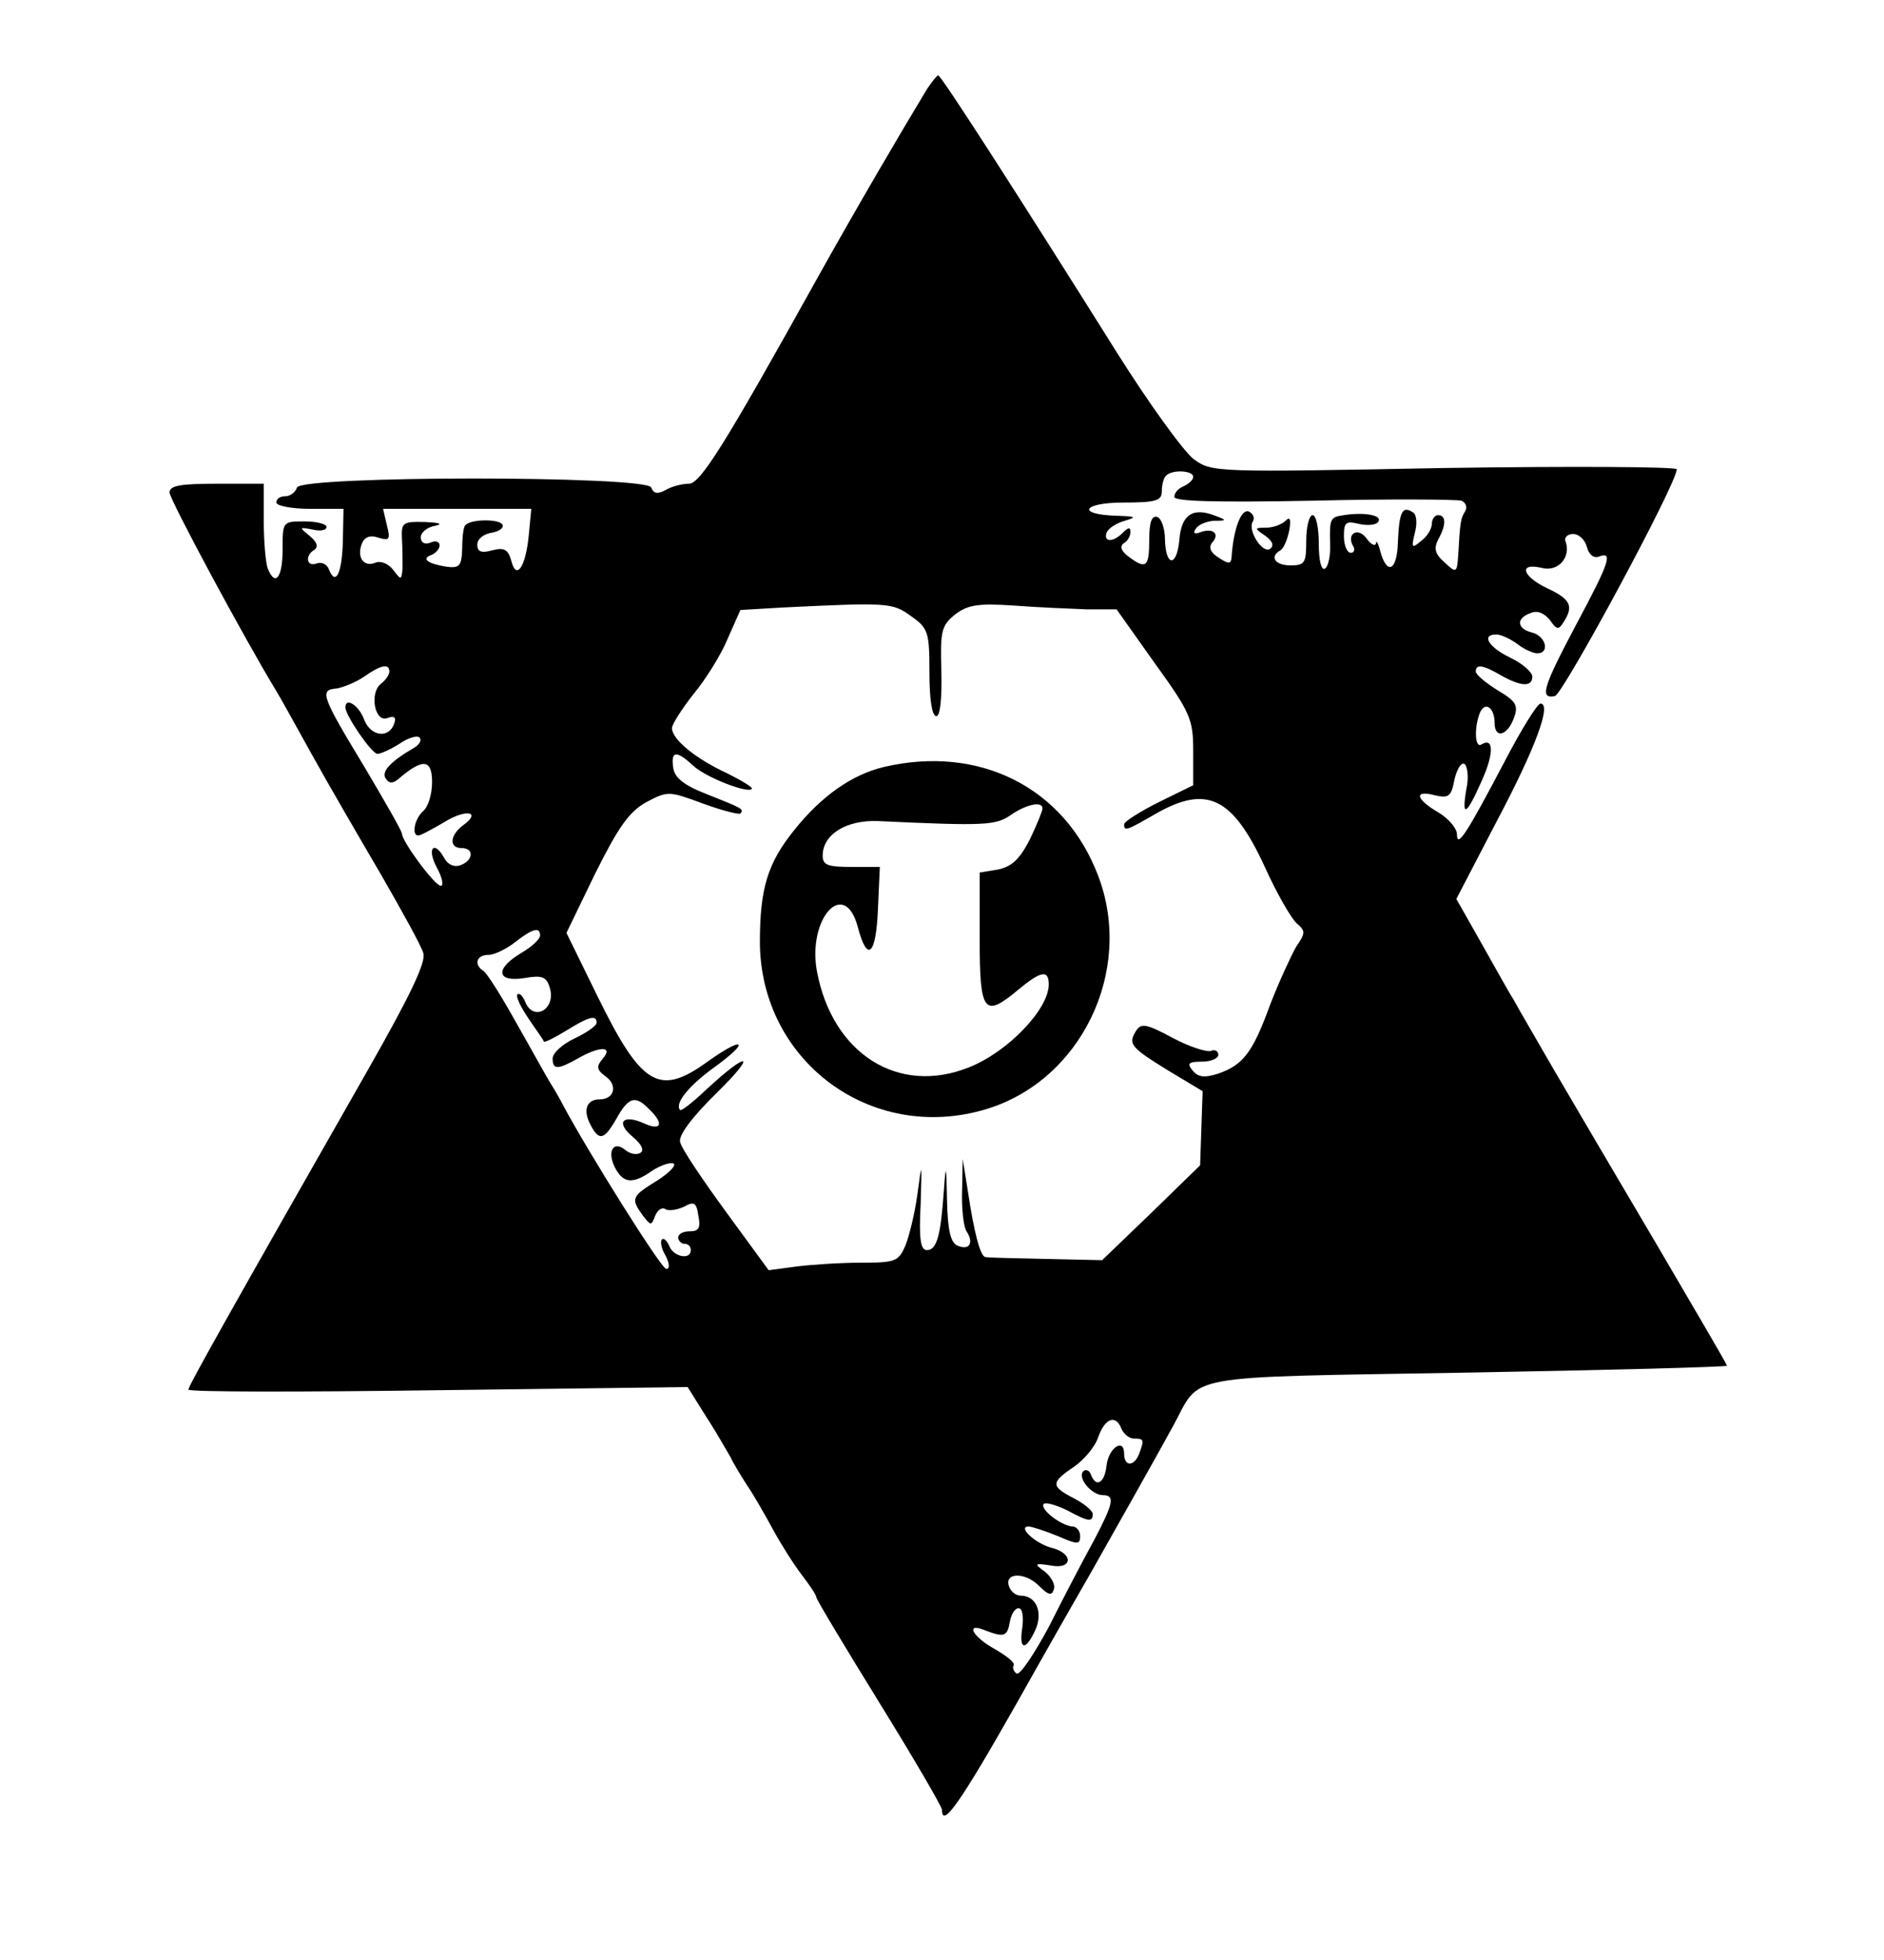 <?xml version="1.0" standalone="no"?>
<!DOCTYPE svg PUBLIC "-//W3C//DTD SVG 20010904//EN"
 "http://www.w3.org/TR/2001/REC-SVG-20010904/DTD/svg10.dtd">
<svg version="1.0" xmlns="http://www.w3.org/2000/svg"
 width="300pt" height="312pt" viewBox="0 0 300 312"
 preserveAspectRatio="xMidYMid meet">
<g transform="translate(0,312) scale(0.1,-0.1)"
fill="#000000" stroke="none">
<path d="M1476 2978 c-40 -66 -111 -187 -173 -298 -150 -270 -188 -330 -206
-330 -10 0 -27 -4 -37 -10 -13 -7 -19 -6 -23 4 -8 19 -556 19 -564 0 -3 -8
-11 -14 -19 -14 -8 0 -14 -4 -14 -10 0 -5 24 -10 53 -10 l54 0 -1 -49 c-1 -52
-11 -75 -22 -48 -3 9 -12 13 -20 10 -16 -6 -19 13 -3 22 6 5 4 12 -8 22 -17
14 -17 14 5 10 12 -3 22 -1 22 4 0 5 -16 9 -35 9 -35 0 -35 0 -35 -45 0 -45
-12 -60 -24 -29 -3 9 -6 42 -6 75 l0 59 -75 0 c-58 0 -75 -3 -75 -14 0 -11
120 -234 170 -316 5 -8 30 -53 56 -100 26 -47 76 -133 110 -191 34 -59 65
-115 68 -126 5 -14 -21 -68 -87 -184 -216 -379 -287 -505 -287 -511 0 -4 179
-4 398 -1 l397 5 30 -48 c17 -26 33 -55 38 -63 4 -9 16 -29 27 -46 11 -16 29
-48 41 -70 12 -22 32 -54 45 -71 13 -17 24 -33 24 -37 0 -3 45 -78 100 -167
55 -89 100 -166 100 -171 0 -30 29 11 118 168 55 98 110 194 121 213 27 48 99
175 129 230 46 84 5 77 467 85 228 4 415 9 415 11 0 2 -51 89 -112 193 -62
105 -135 229 -163 277 -27 47 -57 98 -65 113 -9 14 -32 56 -53 93 l-38 67 64
123 c63 119 88 188 70 188 -5 0 -31 -42 -57 -92 -61 -116 -76 -139 -76 -116 0
9 -13 25 -30 35 -36 21 -39 36 -5 27 22 -5 26 -2 31 25 4 17 11 28 16 25 5 -4
7 -22 3 -40 -8 -47 0 -42 24 12 20 44 20 71 0 59 -10 -7 -12 25 -3 49 8 21 24
10 24 -15 0 -26 21 -20 31 9 7 19 3 26 -26 43 -19 12 -35 25 -35 30 0 12 11
11 40 -6 32 -18 50 -19 50 -2 0 7 -16 21 -35 30 -35 17 -47 37 -22 37 7 0 22
-7 33 -15 10 -8 25 -15 32 -15 20 0 14 27 -8 33 -25 6 -26 23 -3 31 11 5 22 0
31 -11 11 -16 14 -16 22 -3 16 25 11 36 -25 53 -41 19 -48 42 -10 33 26 -7 47
17 38 42 -3 6 3 12 12 12 9 0 19 -9 22 -21 3 -12 11 -18 19 -15 23 9 17 -9
-36 -108 -53 -100 -59 -119 -34 -114 13 3 194 338 194 361 0 4 -166 5 -370 2
-365 -7 -370 -7 -399 14 -16 12 -71 88 -122 169 -143 228 -280 442 -285 442
-2 0 -10 -10 -18 -22z m424 -617 c0 -5 -7 -11 -15 -15 -8 -3 -15 -10 -15 -17
0 -7 63 -9 222 -6 122 3 228 2 235 0 7 -3 10 -10 6 -17 -7 -11 -8 -16 -11 -70
-2 -28 -3 -29 -22 -11 -15 13 -17 22 -10 36 13 23 13 39 0 39 -5 0 -10 -6 -10
-14 0 -7 -7 -20 -17 -27 -15 -13 -16 -11 -10 13 4 15 3 30 -4 33 -16 10 -21 0
-23 -47 -1 -46 -17 -55 -28 -16 -3 13 -7 19 -7 13 -1 -5 -8 -2 -15 8 -14 19
-33 7 -21 -13 3 -5 1 -10 -4 -10 -6 0 -11 12 -11 26 0 23 3 25 24 20 14 -3 28
-2 31 4 6 10 -23 15 -55 10 -22 -3 -23 -6 -22 -45 1 -19 -3 -37 -8 -40 -6 -4
-10 13 -10 39 0 25 -4 46 -10 46 -5 0 -10 -18 -10 -40 0 -36 -2 -40 -25 -40
-25 0 -34 14 -16 24 5 3 11 17 14 32 3 18 1 22 -6 15 -6 -6 -20 -11 -31 -11
-19 0 -19 -1 -1 -13 12 -9 14 -16 7 -21 -12 -7 -36 30 -27 44 3 5 1 11 -5 15
-13 8 -26 -26 -29 -73 -1 -10 -5 -10 -20 0 -13 8 -17 16 -11 24 13 14 2 24
-18 17 -10 -4 -13 -2 -8 5 4 7 17 12 29 13 21 0 21 1 2 8 -35 14 -54 2 -57
-38 -4 -44 -22 -44 -23 1 0 17 -6 33 -12 35 -9 3 -13 -8 -13 -36 0 -44 -5 -48
-33 -27 -12 9 -14 16 -8 21 6 3 11 11 11 18 0 8 -3 8 -12 -1 -16 -16 -31 -15
-26 0 3 7 15 15 29 19 20 6 18 7 -13 8 -65 2 -54 21 11 21 52 0 61 3 61 18 0
10 3 22 7 25 10 10 43 8 43 -2z m-1058 -93 c-5 -51 -20 -73 -28 -40 -5 17 -11
21 -30 16 -18 -5 -24 -2 -24 9 0 9 10 17 23 19 12 2 20 8 17 13 -5 9 -50 9
-59 -1 -3 -2 -5 -19 -5 -37 -1 -28 -4 -32 -26 -29 -30 5 -40 13 -22 19 6 3 12
9 12 15 0 6 -7 8 -15 4 -9 -3 -15 0 -15 9 0 7 10 16 23 18 13 3 7 5 -16 6 -36
1 -38 -1 -37 -26 1 -16 1 -37 1 -48 -2 -19 -2 -19 -15 -2 -8 10 -20 15 -29 11
-18 -7 -29 9 -21 30 4 11 13 15 27 10 17 -5 19 -3 13 20 l-6 26 118 0 118 0
-4 -42z m609 -129 c27 -19 29 -25 29 -90 0 -42 4 -69 11 -69 6 0 9 27 8 71 -2
65 0 73 22 91 20 15 36 18 94 14 39 -3 91 -5 116 -6 l47 0 61 -86 c57 -79 61
-89 61 -140 l0 -54 -55 -27 c-30 -15 -55 -31 -55 -35 0 -12 4 -10 51 17 81 46
122 26 173 -85 19 -42 42 -82 51 -90 14 -12 14 -15 -1 -37 -8 -14 -27 -55 -41
-91 -28 -77 -43 -97 -83 -111 -22 -7 -32 -6 -41 5 -9 11 -7 14 15 14 14 0 26
5 26 11 0 6 -6 9 -12 6 -7 -2 -35 7 -61 21 -41 22 -50 24 -58 11 -13 -21 -9
-26 51 -63 l55 -33 -2 -59 -2 -59 -78 -76 -78 -75 -90 2 c-49 1 -93 2 -96 3
-8 1 -18 39 -28 106 l-8 50 -1 -50 c-1 -27 2 -57 7 -65 12 -18 5 -31 -14 -23
-11 4 -16 24 -17 72 -1 57 -2 60 -5 16 -5 -71 -11 -95 -27 -95 -10 0 -13 17
-10 73 2 69 2 69 -5 17 -4 -30 -13 -67 -19 -82 -11 -26 -16 -28 -70 -28 -33 0
-79 -3 -103 -6 l-45 -6 -68 93 c-38 52 -71 101 -73 111 -3 10 18 39 59 79 65
64 50 67 -18 4 -20 -19 -39 -34 -41 -32 -9 10 12 37 53 67 25 18 43 34 40 37
-3 3 -24 -9 -48 -26 -78 -57 -106 -41 -177 104 l-49 100 46 95 c37 74 54 98
81 113 34 18 36 18 90 -2 30 -11 57 -18 60 -16 6 7 4 8 -54 31 -36 14 -51 26
-53 42 -4 27 5 28 32 3 21 -19 86 -44 93 -37 3 2 -15 13 -39 25 -50 23 -88 54
-88 72 0 6 16 31 35 55 19 23 44 63 54 88 l20 45 68 4 c167 8 174 8 204 -14z
m-831 -88 c0 -5 -6 -14 -14 -20 -18 -15 -9 -62 11 -54 11 4 14 1 11 -8 -8 -25
-37 -22 -48 5 -8 23 -30 37 -30 20 0 -13 42 -74 51 -74 5 0 21 7 35 16 13 9
28 14 32 10 4 -4 0 -11 -8 -16 -38 -22 -53 -38 -46 -49 6 -9 12 -9 24 2 36 30
50 28 50 -8 0 -19 -6 -39 -14 -46 -14 -12 -19 -39 -8 -39 4 0 22 10 41 21 35
22 61 17 30 -5 -21 -16 -22 -36 -2 -36 20 0 19 -19 -1 -27 -10 -4 -20 0 -26
10 -16 30 -29 18 -13 -13 9 -16 12 -30 7 -30 -10 0 -62 71 -62 83 0 4 -27 51
-59 105 -69 114 -73 124 -45 126 11 2 31 10 44 19 27 19 40 21 40 8z m240
-420 c0 -6 -13 -18 -30 -28 -42 -25 -40 -47 5 -40 28 5 35 2 40 -14 12 -35
-26 -57 -39 -23 -4 9 -9 14 -12 11 -3 -3 5 -20 18 -39 12 -18 24 -34 24 -36 1
-2 17 6 35 17 37 23 49 26 49 13 0 -5 -16 -16 -35 -25 -19 -9 -35 -23 -35 -32
0 -18 8 -18 40 0 35 20 57 20 40 0 -11 -13 -10 -18 5 -29 19 -14 13 -36 -10
-36 -21 0 -27 -17 -15 -40 14 -27 22 -25 42 10 19 34 30 37 52 14 24 -23 19
-35 -9 -22 -34 15 -45 1 -17 -22 14 -12 18 -21 12 -25 -6 -4 -17 -2 -25 5 -19
15 -29 -4 -15 -30 13 -24 28 -25 58 -4 12 8 28 14 34 12 6 -2 -5 -14 -25 -27
-41 -25 -43 -29 -24 -55 13 -17 14 -18 20 -2 4 10 11 15 17 11 5 -3 18 -1 29
4 16 9 20 7 23 -14 4 -19 1 -25 -13 -25 -11 0 -19 -4 -19 -10 0 -5 5 -10 10
-10 6 0 10 -4 10 -10 0 -16 -27 -11 -34 6 -4 9 -9 14 -12 11 -3 -3 -1 -15 6
-26 6 -12 7 -21 1 -21 -8 0 -125 187 -164 260 -4 8 -13 24 -20 35 -7 11 -31
55 -55 97 -24 43 -47 80 -53 83 -15 10 -10 25 9 25 9 0 28 9 42 20 28 22 40
25 40 11z m926 -786 c4 -8 12 -15 20 -15 16 0 16 -2 8 -24 -8 -21 -24 -21 -24
0 0 26 -25 9 -28 -19 -3 -28 -17 -36 -25 -14 -2 6 -8 9 -12 5 -10 -10 13 -38
31 -38 20 0 17 -13 -14 -72 -16 -29 -48 -90 -71 -136 -24 -45 -47 -79 -52 -76
-5 3 -7 9 -5 13 3 4 -11 15 -30 26 -35 19 -48 43 -16 30 31 -12 36 -10 40 13
2 12 8 22 14 22 6 0 8 -13 6 -30 -6 -37 5 -39 21 -4 12 28 1 54 -24 54 -7 0
-15 6 -18 14 -9 23 25 24 47 2 15 -15 21 -17 24 -6 3 7 -4 20 -14 28 -18 13
-17 14 9 10 35 -7 37 19 2 28 -25 6 -56 34 -37 34 5 0 26 -7 46 -15 32 -14 36
-14 36 0 0 8 -6 15 -12 15 -18 1 -53 28 -46 36 4 3 20 -2 37 -10 35 -19 41
-19 41 -6 0 5 -13 16 -30 25 -37 19 -37 25 0 50 16 11 34 32 39 48 11 30 28
36 37 12z"/>
<path d="M1407 1899 c-50 -12 -99 -46 -142 -100 -43 -53 -55 -94 -55 -179 1
-189 177 -320 359 -266 152 45 237 220 180 371 -53 141 -189 210 -342 174z
m253 -66 c0 -4 -9 -26 -20 -49 -16 -31 -28 -43 -50 -48 l-30 -5 0 -106 c0
-118 7 -126 62 -80 35 29 48 32 48 8 0 -40 -66 -108 -127 -132 -112 -45 -217
21 -242 152 -16 85 44 151 65 71 15 -57 29 -45 32 29 l3 67 -46 0 c-37 0 -45
3 -45 18 0 34 38 57 88 55 171 -8 188 -7 212 10 25 17 50 22 50 10z"/>
</g>
</svg>

